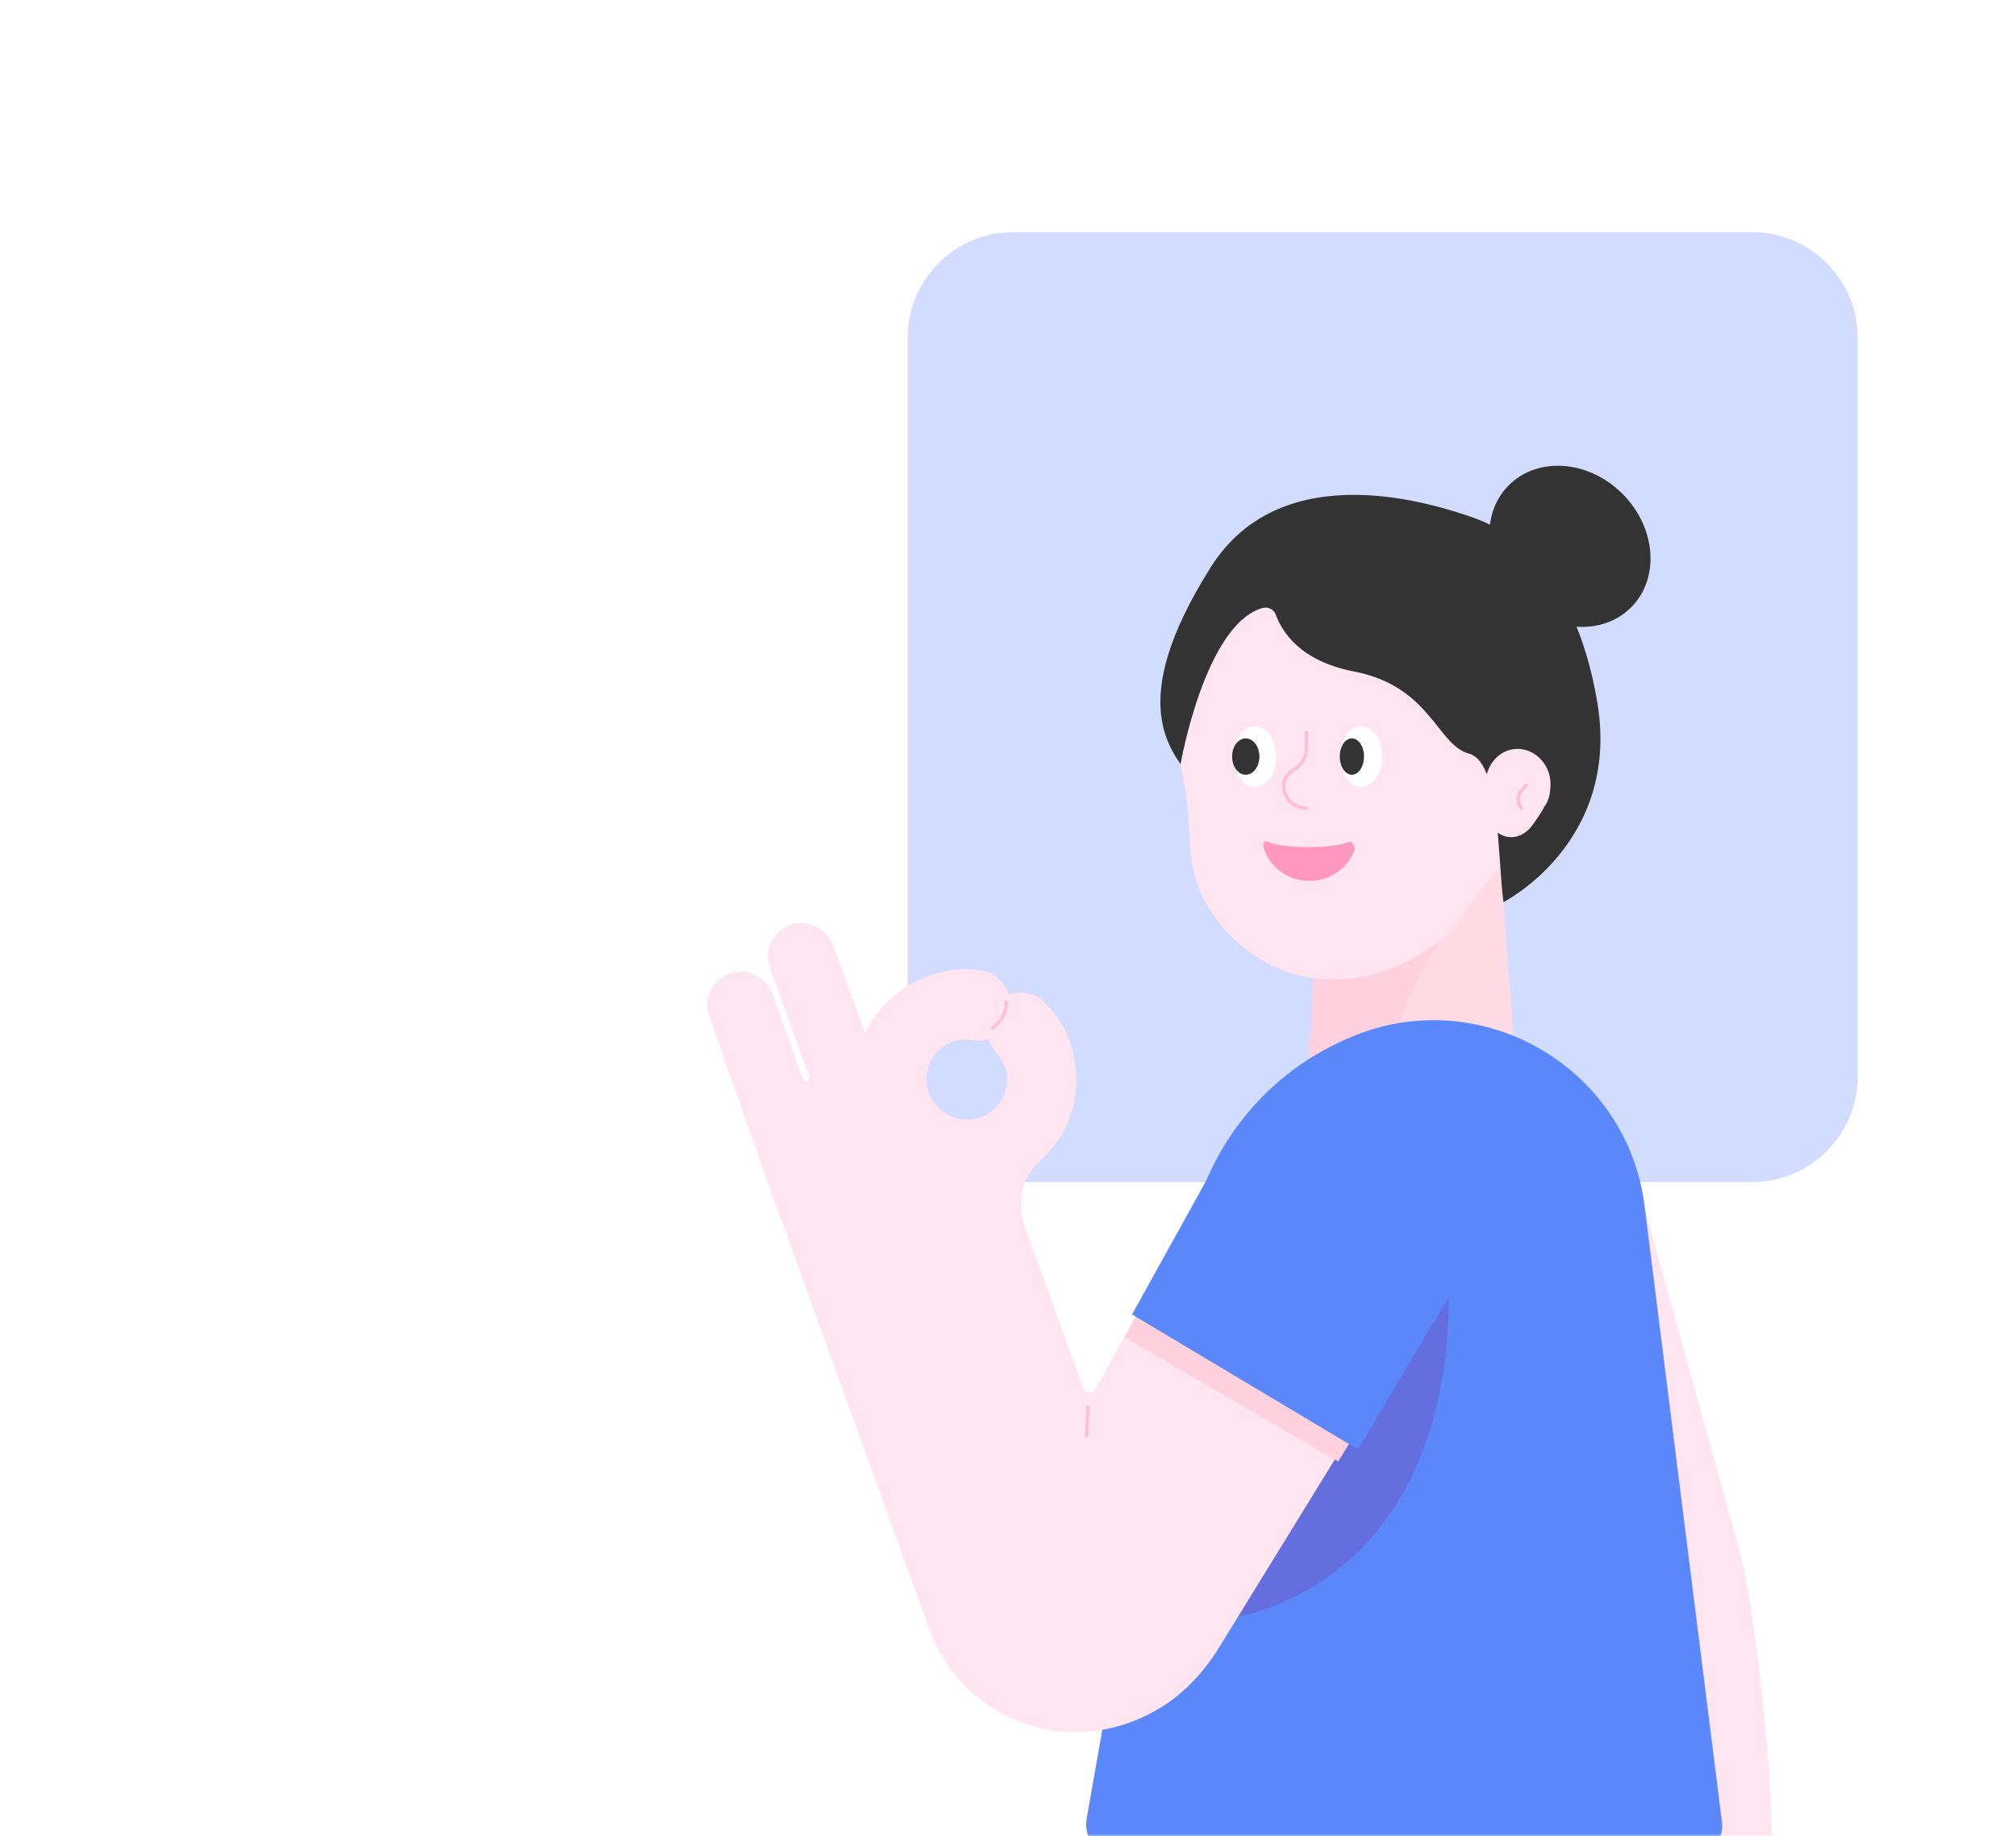 <svg width="382" height="348" viewBox="0 0 382 348" fill="none" xmlns="http://www.w3.org/2000/svg">
<mask id="mask0" mask-type="alpha" maskUnits="userSpaceOnUse" x="0" y="0" width="382" height="348">
<path d="M382 348L3.05176e-05 348L2.19259e-06 24C1.03382e-06 10.745 10.745 2.02057e-06 24 8.61793e-07L358 -2.83374e-05C371.255 -2.94962e-05 382 10.745 382 24L382 348Z" fill="#1EB4BE"/>
</mask>
<g mask="url(#mask0)">
<g filter="url(#filter0_d)">
<path d="M332 40H192C180.954 40 172 48.954 172 60V200C172 211.046 180.954 220 192 220H332C343.046 220 352 211.046 352 200V60C352 48.954 343.046 40 332 40Z" fill="#D2DCFF"/>
<path d="M335.62 347.713V348H293.104C293.966 330.764 290.344 309.15 285.748 292.488L266.213 222.68L298.675 212.626C303.559 211.189 308.443 213.775 309.879 218.658L329.701 290.189C332.861 302.829 336.195 334.498 335.62 347.713Z" fill="#FFE5EF"/>
<path d="M283.737 151.151H251.275L248.403 194.529C246.966 206.02 256.159 207.744 267.65 207.744C279.141 207.744 288.046 206.02 286.897 194.529L283.737 151.151Z" fill="#FFDBE5"/>
<path d="M276.268 170.396C270.235 175.28 261.904 195.102 259.893 207.167C253.286 206.305 248.402 204.007 248.115 197.4C248.115 196.251 248.115 195.102 248.115 194.527V194.24L249.551 171.258L276.268 170.396Z" fill="#FFD0DD"/>
<path d="M222.548 131.329C222.548 110.07 240.359 93.121 261.617 93.983C280.577 94.845 296.09 110.645 296.952 129.605C297.239 138.223 294.654 146.554 290.057 152.874C286.035 158.62 281.152 162.929 277.417 168.962C271.384 178.442 257.595 183.325 246.966 181.027C236.05 178.729 228.006 169.249 226.282 161.492C225.421 158.045 225.421 153.736 225.133 150.576C224.846 144.831 223.122 139.372 222.548 133.34C222.548 132.765 222.548 132.19 222.548 131.329Z" fill="#FFE5EF"/>
<path d="M284.886 166.949C284.886 166.949 307.006 155.745 302.697 129.316C298.388 103.174 284.886 95.992 278.853 93.981C272.82 91.97 243.231 81.628 229.442 103.461C215.653 125.294 219.675 135.061 223.696 140.807C223.696 140.807 228.293 114.377 239.209 111.217C240.358 110.93 241.507 111.505 241.795 112.654C242.944 115.527 246.104 121.272 256.733 123.283C271.097 126.156 272.246 137.072 278.279 138.796C284.311 140.232 283.737 158.618 284.886 166.949Z" fill="#333333"/>
<path d="M281.439 144.831C281.439 140.809 284.312 137.649 288.046 137.936C291.206 138.223 293.792 141.096 293.792 144.543C293.792 146.267 293.504 147.703 292.643 148.853C292.068 150.002 291.206 151.151 290.632 152.012C289.483 153.736 287.759 154.885 285.748 154.598C283.737 154.311 282.014 152.587 281.726 150.289C281.726 149.714 281.439 149.14 281.726 148.565C281.726 147.416 281.726 146.267 281.726 145.118C281.439 145.118 281.439 145.118 281.439 144.831Z" fill="#FFE5EF"/>
<path d="M309.056 111.11C314.554 105.613 313.826 95.973 307.431 89.579C301.037 83.184 291.397 82.456 285.899 87.953C280.402 93.451 281.13 103.091 287.524 109.485C293.919 115.88 303.559 116.608 309.056 111.11Z" fill="#333333"/>
<path d="M237.773 145.116C239.994 145.116 241.795 142.544 241.795 139.371C241.795 136.198 239.994 133.625 237.773 133.625C235.552 133.625 233.751 136.198 233.751 139.371C233.751 142.544 235.552 145.116 237.773 145.116Z" fill="white"/>
<path d="M257.882 145.116C260.103 145.116 261.904 142.544 261.904 139.371C261.904 136.198 260.103 133.625 257.882 133.625C255.661 133.625 253.86 136.198 253.86 139.371C253.86 142.544 255.661 145.116 257.882 145.116Z" fill="white"/>
<path d="M236.05 142.817C237.478 142.817 238.635 141.274 238.635 139.37C238.635 137.466 237.478 135.923 236.05 135.923C234.622 135.923 233.464 137.466 233.464 139.37C233.464 141.274 234.622 142.817 236.05 142.817Z" fill="#333333"/>
<path d="M256.159 142.817C257.428 142.817 258.457 141.274 258.457 139.37C258.457 137.466 257.428 135.923 256.159 135.923C254.889 135.923 253.86 137.466 253.86 139.37C253.86 141.274 254.889 142.817 256.159 142.817Z" fill="#333333"/>
<path d="M289.195 193.379C279.14 188.495 267.362 187.921 256.733 192.23C240.071 198.837 228.293 213.488 225.133 231.299L205.886 340.75C205.311 344.485 208.184 347.932 211.918 347.932H320.221C323.955 347.932 326.828 344.772 326.253 341.037L311.602 224.404C309.879 210.902 301.548 199.412 289.195 193.379Z" fill="#5A87FA"/>
<path d="M269.374 243.654L232.028 302.832C232.028 302.832 274.545 298.81 274.545 240.781L269.374 243.654Z" fill="#646EDC"/>
<path d="M255.872 155.46C252.712 156.897 242.945 156.897 240.072 155.46C239.497 155.173 239.21 156.035 239.497 156.897C240.646 160.344 244.094 162.929 248.115 162.929C252.137 162.929 255.585 160.344 256.734 156.897C256.446 156.035 256.159 155.46 255.872 155.46Z" fill="#FF97BF"/>
<path d="M289.196 144.83L288.334 145.692C287.472 146.554 287.472 148.277 288.334 149.139" stroke="#FFBED7" stroke-width="0.63" stroke-miterlimit="10" stroke-linecap="round" stroke-linejoin="round"/>
<path d="M247.541 149.139C245.242 149.139 243.231 147.416 243.231 144.83C243.231 143.394 244.381 142.245 245.53 141.67C246.679 140.808 247.541 139.372 247.541 137.936V134.776" stroke="#FFBED7" stroke-width="0.63" stroke-miterlimit="10" stroke-linecap="round" stroke-linejoin="round"/>
<path d="M262.191 203.72C250.126 199.986 237.199 205.444 231.166 216.36L207.609 259.164C206.748 260.313 205.598 260.026 205.311 259.164L194.107 228.139C192.671 223.829 193.533 219.233 196.98 216.073C203.3 210.615 205.598 201.709 202.726 193.378C201.864 190.793 200.14 188.208 198.129 186.197C196.406 184.186 193.533 183.611 191.235 184.473C190.373 182.175 188.362 180.164 185.777 179.877C182.329 179.302 178.882 179.876 175.722 181.026C170.264 183.036 166.242 187.058 163.944 191.655L157.911 175.28C156.762 172.12 153.315 170.109 149.867 171.258C146.42 172.407 144.696 176.142 145.845 179.302L153.315 199.986C153.315 200.273 153.315 200.56 153.027 200.847C152.74 201.135 152.453 200.848 152.165 200.56L146.42 184.473C145.271 181.313 141.824 179.302 138.376 180.451C134.929 181.6 133.205 185.335 134.355 188.495L140.1 204.869L146.42 222.68L176.009 304.553C182.329 322.364 203.588 330.121 220.537 319.204C224.559 316.619 228.006 312.884 230.591 308.862L271.959 241.64C281.726 228.139 276.555 210.615 262.191 203.72ZM176.009 203.146C174.573 199.124 176.584 194.815 180.606 193.378C181.755 193.091 182.904 192.804 184.34 193.091C185.489 193.378 186.351 193.091 187.213 192.804C187.5 193.666 188.075 194.527 188.649 195.389C189.511 196.251 189.798 197.113 190.373 197.975C191.809 201.997 189.798 206.306 185.777 207.742C181.755 209.178 177.446 206.88 176.009 203.146Z" fill="#FFE5EF"/>
<path d="M190.66 185.91C190.66 187.921 189.799 189.645 188.075 190.794" stroke="#FFBED7" stroke-width="0.63" stroke-miterlimit="10" stroke-linecap="round" stroke-linejoin="round"/>
<path d="M206.173 262.613L205.886 268.071" stroke="#FFBED7" stroke-width="0.63" stroke-miterlimit="10" stroke-linecap="round" stroke-linejoin="round"/>
<path d="M213.068 249.397L253.573 272.953L263.628 256.579L222.26 232.735L213.068 249.397Z" fill="#FFD0DD"/>
<path d="M277.13 219.808C275.119 212.339 269.661 206.019 262.766 202.859C250.413 199.125 236.624 204.583 230.591 216.074L214.504 245.089L257.308 270.656L274.257 242.216C278.279 235.608 279.428 227.277 277.13 219.808Z" fill="#5A87FA"/>
</g>
</g>
<defs>
<filter id="filter0_d" x="118" y="28" width="250" height="340" filterUnits="userSpaceOnUse" color-interpolation-filters="sRGB">
<feFlood flood-opacity="0" result="BackgroundImageFix"/>
<feColorMatrix in="SourceAlpha" type="matrix" values="0 0 0 0 0 0 0 0 0 0 0 0 0 0 0 0 0 0 127 0"/>
<feOffset dy="4"/>
<feGaussianBlur stdDeviation="8"/>
<feColorMatrix type="matrix" values="0 0 0 0 0 0 0 0 0 0 0 0 0 0 0 0 0 0 0.08 0"/>
<feBlend mode="normal" in2="BackgroundImageFix" result="effect1_dropShadow"/>
<feBlend mode="normal" in="SourceGraphic" in2="effect1_dropShadow" result="shape"/>
</filter>
</defs>
</svg>
